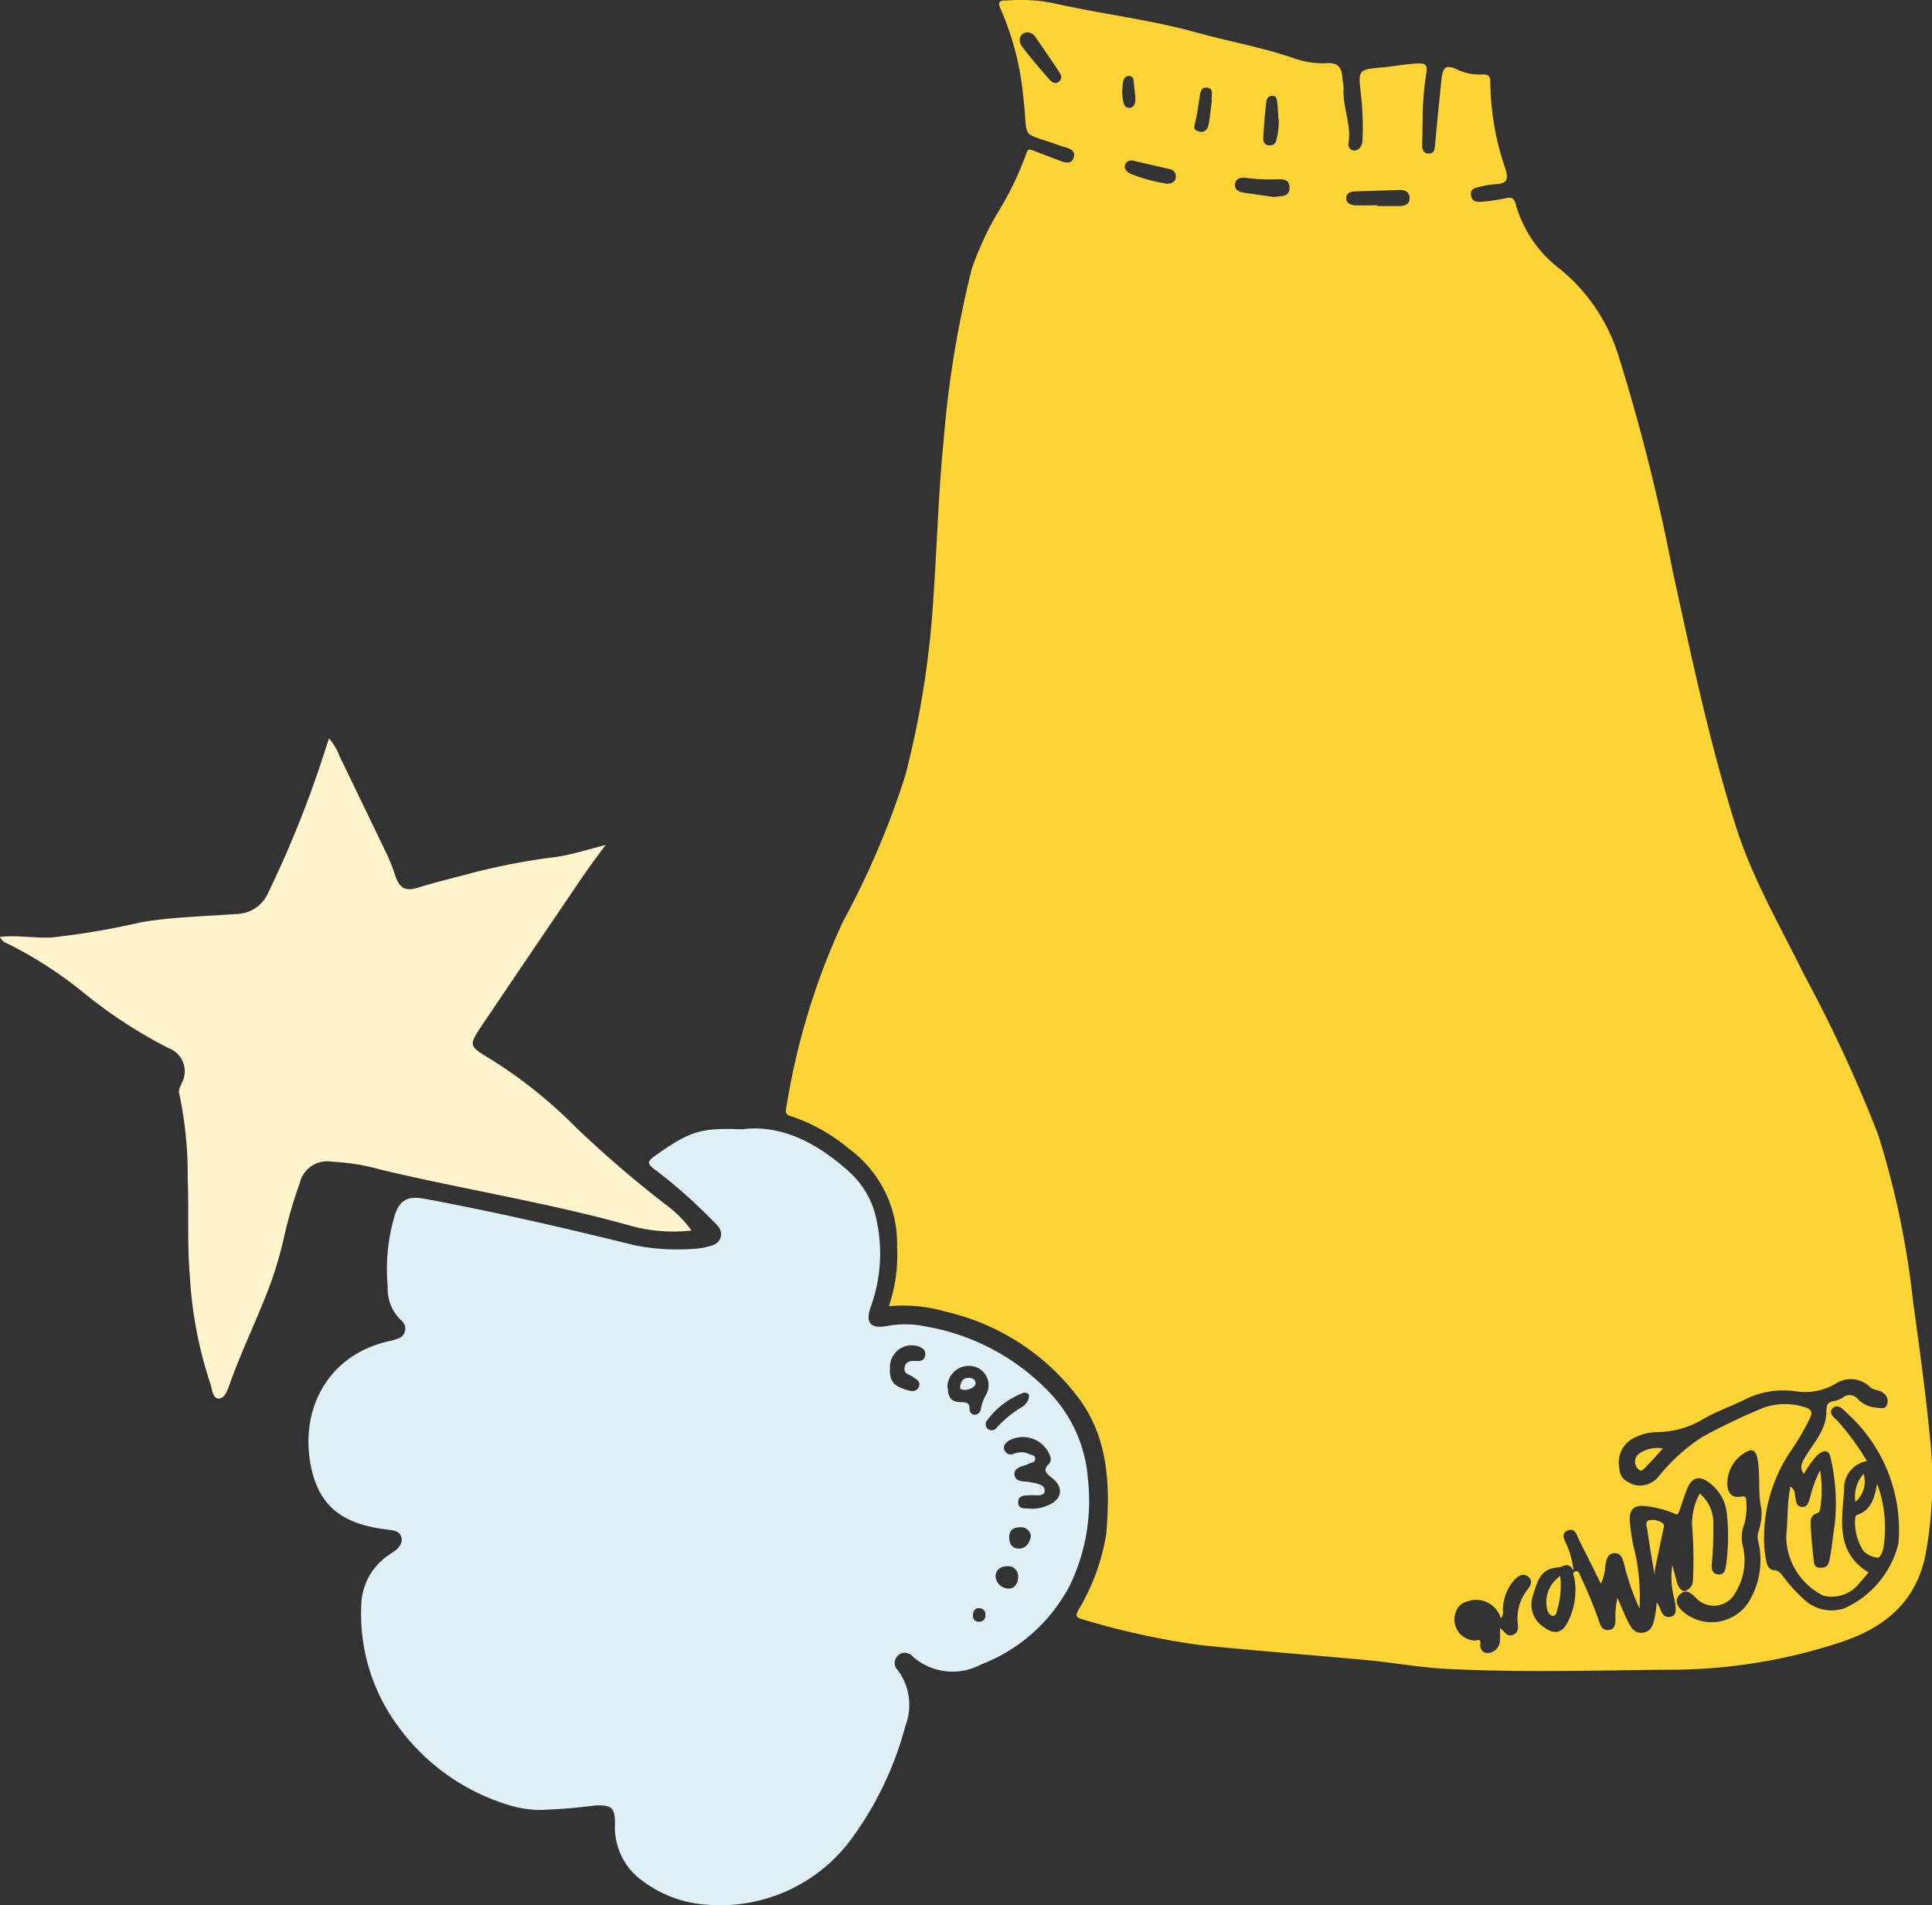 <svg xmlns="http://www.w3.org/2000/svg" xmlns:xlink="http://www.w3.org/1999/xlink" width="130.752" height="128.92" viewBox="0 0 130.752 128.92">
  <rect x="0" y="0" width="130.752" height="128.92" fill="#333333" stroke="none"/>
  <defs>
    <clipPath id="clip-path">
      <rect id="Rectangle_3389" data-name="Rectangle 3389" width="130.752" height="128.92" fill="none"/>
    </clipPath>
  </defs>
  <g id="sensory_bag" data-name="sensory bag" transform="translate(65.376 64.46)">
    <g id="Group_3591" data-name="Group 3591" transform="translate(-65.376 -64.46)" clip-path="url(#clip-path)">
      <path id="Path_557204" data-name="Path 557204" d="M0,353.626c1.219-.118,2.35.1,3.5.044a52.588,52.588,0,0,0,6.052-1.028c2.012-.353,4.275-.4,6.419-.558a2.4,2.4,0,0,0,2.2-1.484,72.594,72.594,0,0,0,3.907-9.842l.191-.558a3.853,3.853,0,0,1,.705,1.19q1.631,3.364,3.246,6.728a13.207,13.207,0,0,1,.529,1.366c.294.852.676,1.087,1.557.808,1.234-.382,2.5-.676,3.731-1.014a45.8,45.8,0,0,1,5.6-1.058c1.087-.162,2.13-.5,3.349-.808-.588.793-1.087,1.454-1.542,2.13q-3.423,5.024-6.816,10.062c-.911,1.366-.911,1.4.485,2.247a31.378,31.378,0,0,1,5.832,4.642,75.989,75.989,0,0,0,6.287,5.391A7.947,7.947,0,0,1,46.8,373.5a10.827,10.827,0,0,1-4.187-.338c-5.523-1.542-11.193-2.438-16.776-3.761a14.757,14.757,0,0,0-3.393-.558,1.9,1.9,0,0,0-2.159,1.454,30.837,30.837,0,0,0-1.058,3.628,26.06,26.06,0,0,1-.867,3.026c-.852,2.336-1.968,4.568-2.806,6.919-.147.4-.323,1-.749,1s-.441-.632-.573-1.014a28.091,28.091,0,0,1-1.381-7.227c-.191-2.2-.059-4.392-.147-6.6a26.541,26.541,0,0,0-.573-5.8c-.073-.279.088-.47.162-.69a1.673,1.673,0,0,0-.881-2.38A31.939,31.939,0,0,1,5.773,357.5a28.037,28.037,0,0,0-5.1-3.335c-.22-.117-.514-.162-.676-.543" transform="translate(0 -290.226)" fill="#fff4cc"/>
      <path id="Path_557205" data-name="Path 557205" d="M369.059,88.313a10.738,10.738,0,0,0,.544-3.981,7.979,7.979,0,0,0-3.32-6.684,11.878,11.878,0,0,0-3.878-2.159c-.338-.088-.353-.264-.309-.529a47.716,47.716,0,0,1,3.849-12.648,56.356,56.356,0,0,0,4.216-9.886,62.675,62.675,0,0,0,1.895-11.987c.25-3.526.338-7.08.69-10.606a71.183,71.183,0,0,1,1.91-11.678A20.661,20.661,0,0,1,376.624,14a21.323,21.323,0,0,0,1.719-3.643c.117-.382.279-.294.529-.191l1.851.705c.353.132.72.162.837-.279s-.22-.544-.529-.661l-.279-.073c-2.967-1.1-2.233-.235-2.615-3.379A19.013,19.013,0,0,0,376.58.5c-.264-.588.25-.5.485-.514a11.076,11.076,0,0,1,3.144.191c3.2.72,6.493,1.1,9.68,1.983,2.159.6,4.378.984,6.508,1.719a5.92,5.92,0,0,0,2.306.353c.69-.044.984.264,1.028.911.015.294.1.588.088.867-.059,1.219.529,2.365.338,3.6a.409.409,0,0,0,.382.529c.308.015.544-.308.558-.646a19.655,19.655,0,0,0-.1-3.129c-.206-1.733-.176-1.7,1.484-1.851.793-.073,1.586-.235,2.394-.264.441-.015.617.088.558.573a20.658,20.658,0,0,0-.25,2.483c-.015.837-.029,1.689-.044,2.527,0,.294.147.544.485.514s.353-.279.382-.529q.206-2.262.441-4.51c.088-.823.309-.984,1.028-.661a3.613,3.613,0,0,0,1.7.353c.294-.015.573,0,.573.455a18.621,18.621,0,0,0,1.028,5.949c.22.69.088.984-.646,1.014a6.669,6.669,0,0,0-1.087.176c-.308.073-.676.147-.6.588s.411.455.749.426a12.911,12.911,0,0,0,1.6-.235c.411-.1.573.015.676.4a8.306,8.306,0,0,0,3,4.392,12.281,12.281,0,0,1,3.893,5.67,133.545,133.545,0,0,1,3.716,14.69c1.263,5.788,2.483,11.6,4.26,17.26,1.116,3.584,3.026,6.831,4.671,10.18a96.261,96.261,0,0,1,4.98,10.753,58.8,58.8,0,0,1,2.38,11.384c.411,2.982.823,5.949,1.116,8.946a27.316,27.316,0,0,1-.294,8.182c-.646,3.1-2.673,4.818-5.582,5.817a37.05,37.05,0,0,1-11.869,1.91c-5.053.044-10.121.206-15.174-.073-1.7-.1-3.393-.411-5.1-.573-3.79-.353-7.595-.632-11.384-1.028a51.576,51.576,0,0,1-8.006-1.763c-.426-.118-.367-.279-.206-.6a14.409,14.409,0,0,0,1.895-5.2c.279-3.408.132-6.728-2.174-9.534a15.578,15.578,0,0,0-8.711-5.465,10.16,10.16,0,0,0-3.8-.367m61.9,11.355c-.308-.4-.176-.705.044-1.087.588-1,1.469-1.88,1.469-3.129,0-.455.088-.661.529-.72a1.749,1.749,0,0,0,.6-.25.715.715,0,0,1,1.028.147,2.014,2.014,0,0,0,1.307.558c.485.059.558.029.661-.279a.659.659,0,0,0-.308-.749c-.25-.191-.617-.147-.867-.382a1.864,1.864,0,0,0-2.35-.206,4.027,4.027,0,0,1-2.571.514,5.845,5.845,0,0,0-3.364.455c-1.072.544-2.115.881-3.1,1.469a6.067,6.067,0,0,1-3.07.823,3.555,3.555,0,0,0-1.675.485,1.834,1.834,0,0,0-.837,1.895c.029.764.455.97,1.014,1.19a1.632,1.632,0,0,0,1.66-.573A12.5,12.5,0,0,1,424.1,97.2a42.046,42.046,0,0,1,4.157-1.983,4.445,4.445,0,0,1,2.732-.044c.514.132.588.382.382.779a16.938,16.938,0,0,1-1.2,2.071,10.5,10.5,0,0,0-1.895,6.184,6.962,6.962,0,0,0,.147,1.381c.044.294.191.617.529.632s.485.264.661.485a11.075,11.075,0,0,0,1.44,1.557,2.7,2.7,0,0,0,2.674.529,6.5,6.5,0,0,0,3.643-4.377,10.615,10.615,0,0,0-3.423-8.77c-.279-.279-.676-.734-1.028-.382s.176.676.426.955a18.608,18.608,0,0,1,1.895,2.615,1.856,1.856,0,0,0-1.542,1.924c-.147,2.057-.6,4.245,1.645,5.611a8.676,8.676,0,0,1-.573.676,2.383,2.383,0,0,1-2.483.9,4.532,4.532,0,0,1-2.512-3.966c.073-.779.088-1.557.132-2.336.029-.338.088-.69.147-1.087.338.22.294.485.338.705s.029.632.426.676.47-.323.573-.632a8.731,8.731,0,0,1,.676-1.851,8.343,8.343,0,0,1,.029,2.483c-.029.162-.029.367-.235.426-.47.147-.441.529-.426.9.044.734.1,1.454.191,2.189.029.279.015.6.47.6s.544-.206.617-.573c.162-.793.22-1.6.353-2.394a13.679,13.679,0,0,0-.279-4.436c-.1-.588-.47-.617-.925-.191a5.908,5.908,0,0,0-.881,1.249m-7.066,1.322a2.556,2.556,0,0,1,.925,2.115,22.838,22.838,0,0,1-.1,2.629c-.029.323,0,.69.426.734s.5-.323.544-.646a14.556,14.556,0,0,0,.044-3.511,2.938,2.938,0,0,0-1.175-2.042c-.661-.514-1.19-.382-1.5.382-.191.455-.323.925-.485,1.381s-.147.426-.544.25a7.169,7.169,0,0,0-1.836-.441c-.72-.088-1.072.25-1.028.97a15.406,15.406,0,0,0,.22,1.6,14.083,14.083,0,0,1,.441,4.363,16.587,16.587,0,0,1-1.058-3.07c-.1-.338-.206-.69-.646-.676s-.529.411-.6.779a3.575,3.575,0,0,1-.308,1.293c-.5-1-.94-1.91-1.41-2.82-.191-.353-.294-1.028-.852-.779s-.088.779.029,1.16a6.154,6.154,0,0,1,.382,1.557c-.382-.676-.705-.235-1.058-.22-1.263.073-1.41,1.058-1.689,1.895a1.822,1.822,0,0,0,.734,2.145c.734.544,1.263.382,1.631-.367a4.7,4.7,0,0,0,.441-2.923c-.029-.176-.191-.4.059-.485s.294.206.367.367a30.769,30.769,0,0,1,1.278,3.114c.1.294.264.529.632.485s.441-.353.441-.661a6.038,6.038,0,0,1,.132-1.513c.279.632.47,1.116.705,1.586s.47.852,1.043.764.676-.573.779-1.043a8.573,8.573,0,0,0,.132-1,1.836,1.836,0,0,1,.279.558c.132.294.323.5.676.411s.338-.382.323-.646a3.1,3.1,0,0,0-.088-.573,5.625,5.625,0,0,1-.132-2.277l.308,1.16c.088.308.294.646.558.588a.756.756,0,0,0,.529-.764,26.773,26.773,0,0,0-.044-3.437,4.187,4.187,0,0,1,.514-2.409m4.157,1.043c-.25-1.116-.044-2.262-.264-3.393-.117-.632-.426-.661-.837-.4a2.416,2.416,0,0,0-1.2,2.13c.015.544.264.97.911.852.279-.044.382.015.367.264a4.237,4.237,0,0,1-.132,1.6,2.439,2.439,0,0,0-.088,1.513,4.142,4.142,0,0,1-.5,3.1,1.652,1.652,0,0,1-2.718.338c-.323-.323-.661-.588-1.058-.191s-.162.808.191,1.131a2.978,2.978,0,0,0,4.466-.617,5.41,5.41,0,0,0,.676-4.01,1.328,1.328,0,0,1,0-.793,3.771,3.771,0,0,0,.191-1.513M410.4,110.127c.338.25.485.632.881.47s.353-.514.323-.823a3.129,3.129,0,0,1,.676-2.262c.206-.264.367-.588.044-.852s-.646-.088-.911.176a3.1,3.1,0,0,0-.808,1.91c-.015.235.073.5-.147.72a1.73,1.73,0,0,0-2.262-1.131,1.043,1.043,0,0,0-.779.705,1.427,1.427,0,0,0,1.278,1.939c.147.015.426-.176.382.206s.162.69.588.632a.863.863,0,0,0,.734-.808,7.433,7.433,0,0,0,0-.911m-8.3-96.2h1.542c.367,0,.646-.147.646-.544s-.294-.544-.646-.544l-3.055.1c-.279.015-.573.1-.588.426s.264.5.588.514,1.014,0,1.528,0M378.431,2.143c-.485.015-.705.514-.367.97.558.734,1.16,1.44,1.763,2.13.176.206.441.485.734.235s.1-.514-.044-.734c-.5-.764-1.028-1.528-1.557-2.292a.646.646,0,0,0-.544-.308m16.732,11.135c.47-.059,1.014.015,1.014-.617s-.5-.573-.925-.573A11.987,11.987,0,0,1,393.282,12c-.353-.059-.749-.015-.808.411s.294.529.617.588l2.042.294m-7.315-.9c.353,0,.6-.1.646-.426a.5.5,0,0,0-.441-.573l-2.35-.544c-.25-.059-.529-.044-.632.235s.1.514.367.632a10.523,10.523,0,0,0,2.409.661M395.412,8c-.029-.338-.029-.676-.073-1.014s-.029-.544-.353-.544-.4.294-.411.529c-.088.779-.147,1.542-.191,2.321-.015.279.1.485.4.5a.426.426,0,0,0,.485-.353,5.332,5.332,0,0,0,.162-1.454M390.9,6.771c-.059-.338.176-.823-.309-.881s-.47.411-.529.749-.147,1.014-.264,1.513-.147.6.25.705.588-.191.646-.514.147-1.058.206-1.572m-6.067-.676a4.594,4.594,0,0,0,.059.646c.044.206.088.514.411.514s.426-.294.426-.573-.073-.72-.1-1.087-.073-.47-.323-.5-.4.235-.426.485a4.038,4.038,0,0,0-.029.514" transform="translate(-308.89 0.045)" fill="#fdd436"/>
      <path id="Path_557206" data-name="Path 557206" d="M856.184,683.5a8.649,8.649,0,0,1,.455,4.172c-.029.323-.22.867-.426.837a1.508,1.508,0,0,1-.955-.455,3.59,3.59,0,0,1-.558-2.218.293.293,0,0,1,.132-.22c.925-.308,1.175-1.087,1.351-2.115" transform="translate(-729.148 -583.096)" fill="#fdd436"/>
      <path id="Path_557207" data-name="Path 557207" d="M755.156,667.112c-.367.411-.661.749-.984,1.072s-.455.617-.749.25a.676.676,0,0,1,.191-1.014,2.174,2.174,0,0,1,1.542-.308" transform="translate(-642.618 -569.088)" fill="#fdd436"/>
      <path id="Path_557208" data-name="Path 557208" d="M854.714,680.895a2.3,2.3,0,0,1,.558-1.895,1.818,1.818,0,0,1-.558,1.895" transform="translate(-729.147 -579.258)" fill="#fdd436"/>
      <path id="Path_557209" data-name="Path 557209" d="M759.042,703.827c-.176-1.087-.353-2.071-.485-3.055-.029-.191-.162-.485.1-.588a1.257,1.257,0,0,1,.852.132c.264.1.162.382.118.573L759.1,703.4a2.4,2.4,0,0,0-.044.441" transform="translate(-647.078 -597.298)" fill="#fdd436"/>
      <path id="Path_557210" data-name="Path 557210" d="M713.089,726a5.73,5.73,0,0,1-.206,2.321c-.044.147-.059.382-.279.382s-.279-.176-.367-.323a2.121,2.121,0,0,1,.852-2.365" transform="translate(-607.5 -619.353)" fill="#fdd436"/>
      <path id="Path_557211" data-name="Path 557211" d="M171.387,519.945c2.615-.353,5.009.852,7.169,2.762a5.979,5.979,0,0,1,1.983,3.423,10.6,10.6,0,0,1-.382,5.773c-.426,1.161-.044,1.572,1.16,1.337a6.682,6.682,0,0,1,2.541.044,15.084,15.084,0,0,1,8.579,4.686,9.455,9.455,0,0,1,2.394,5.611,13.171,13.171,0,0,1-1.2,7.183,11.326,11.326,0,0,1-6.023,5.391,4.069,4.069,0,0,1-4.642-.544.687.687,0,1,0-.984.955,3.932,3.932,0,0,1,.5,3.746,22.729,22.729,0,0,1-3.761,7.8,11.023,11.023,0,0,1-9.71,4.3,8.091,8.091,0,0,1-4.275-1.572,4.449,4.449,0,0,1-1.91-3.834c.015-1.131-.191-1.351-1.322-1.307a38.145,38.145,0,0,1-3.863.308,7.918,7.918,0,0,1-1.66-.235,14.45,14.45,0,0,1-8.549-6.507,12.756,12.756,0,0,1-1.748-7.521,4.191,4.191,0,0,1,1.822-2.982c.132-.1.279-.191.426-.294s.573-.485.441-.911-.47-.47-.867-.514c-2.982-.353-4.627-1.44-5.23-4.172-.837-3.878,1.058-7.624,5.2-8.579a3.816,3.816,0,0,0,.632-.176.707.707,0,0,0,.264-1.234,2.933,2.933,0,0,1-.925-2.306,12.678,12.678,0,0,1,.426-4.642c.323-1.175.867-1.513,2.057-1.293,4.745.881,9.46,1.968,14.146,3.129a14.609,14.609,0,0,0,4.524.22,3.167,3.167,0,0,0,.426-.088c.411-.088.837-.206.955-.676s-.176-.734-.455-1.014a35.986,35.986,0,0,0-3.7-3.32c-.925-.676-.925-.72-.015-1.352,2.174-1.5,2.879-1.7,5.611-1.6m19.537,25.677a2.57,2.57,0,0,0,1.146-.22c.97-.367,1.131-1.219.308-1.851-.441-.338-.646-.573-.176-1.014a.467.467,0,0,0,.059-.426,1.964,1.964,0,0,0-2.85-1.072c-.206.162-.367.338-.264.617a.46.46,0,0,0,.6.264,1.316,1.316,0,0,1,.925-.059c.323.161.544.1.558.382s-.323.25-.5.367-.955.162-.9.705.661.426,1.072.514.969.132.969.573-.6.279-.955.308-.823-.044-.837.47.485.4.823.441m-5.582-8.153c0,.734.367.925.808.94s.676,0,.661.5a.352.352,0,0,0,.382.353.441.441,0,0,0,.382-.4,3.172,3.172,0,0,1,.353-.955,1.307,1.307,0,0,0-.676-1.866,1.451,1.451,0,0,0-1.939,1.41m-3.893-1.234c-.015.779.279,1.116,1.131,1.366.323.1.661.162.823-.206s-.162-.5-.4-.676-.646-.191-.558-.646.455-.441.808-.426.544-.088.588-.426-.25-.5-.529-.588a1.473,1.473,0,0,0-1.851,1.572m9.049,1.586a5.418,5.418,0,0,0-2.541,1.954.44.44,0,0,0,.147.529.426.426,0,0,0,.573-.132,7.551,7.551,0,0,1,1.689-1.381,1.014,1.014,0,0,0,.455-.558c.088-.279-.015-.426-.309-.411m-1.072,11.737c-.485,0-.823.22-.852.661a.887.887,0,0,0,.823.852c.441.059.69-.338.705-.749a.69.69,0,0,0-.676-.764m1.542-1.983a.665.665,0,0,0-.734-.646c-.441,0-.72.176-.734.632s.176.808.646.808.72-.353.808-.793m-3.511,4.818c-.308.015-.4.25-.4.5a.382.382,0,0,0,.4.426.406.406,0,0,0,.441-.455.4.4,0,0,0-.441-.455" transform="translate(-121.207 -443.515)" fill="#dff1f7"/>
      <path id="Path_557212" data-name="Path 557212" d="M442.752,635.6c-.162-.044-.455.059-.4-.264s.176-.529.5-.558.558.117.544.367-.353.4-.646.441" transform="translate(-377.369 -541.529)" fill="#dff1f7"/>
    </g>
  </g>
</svg>
